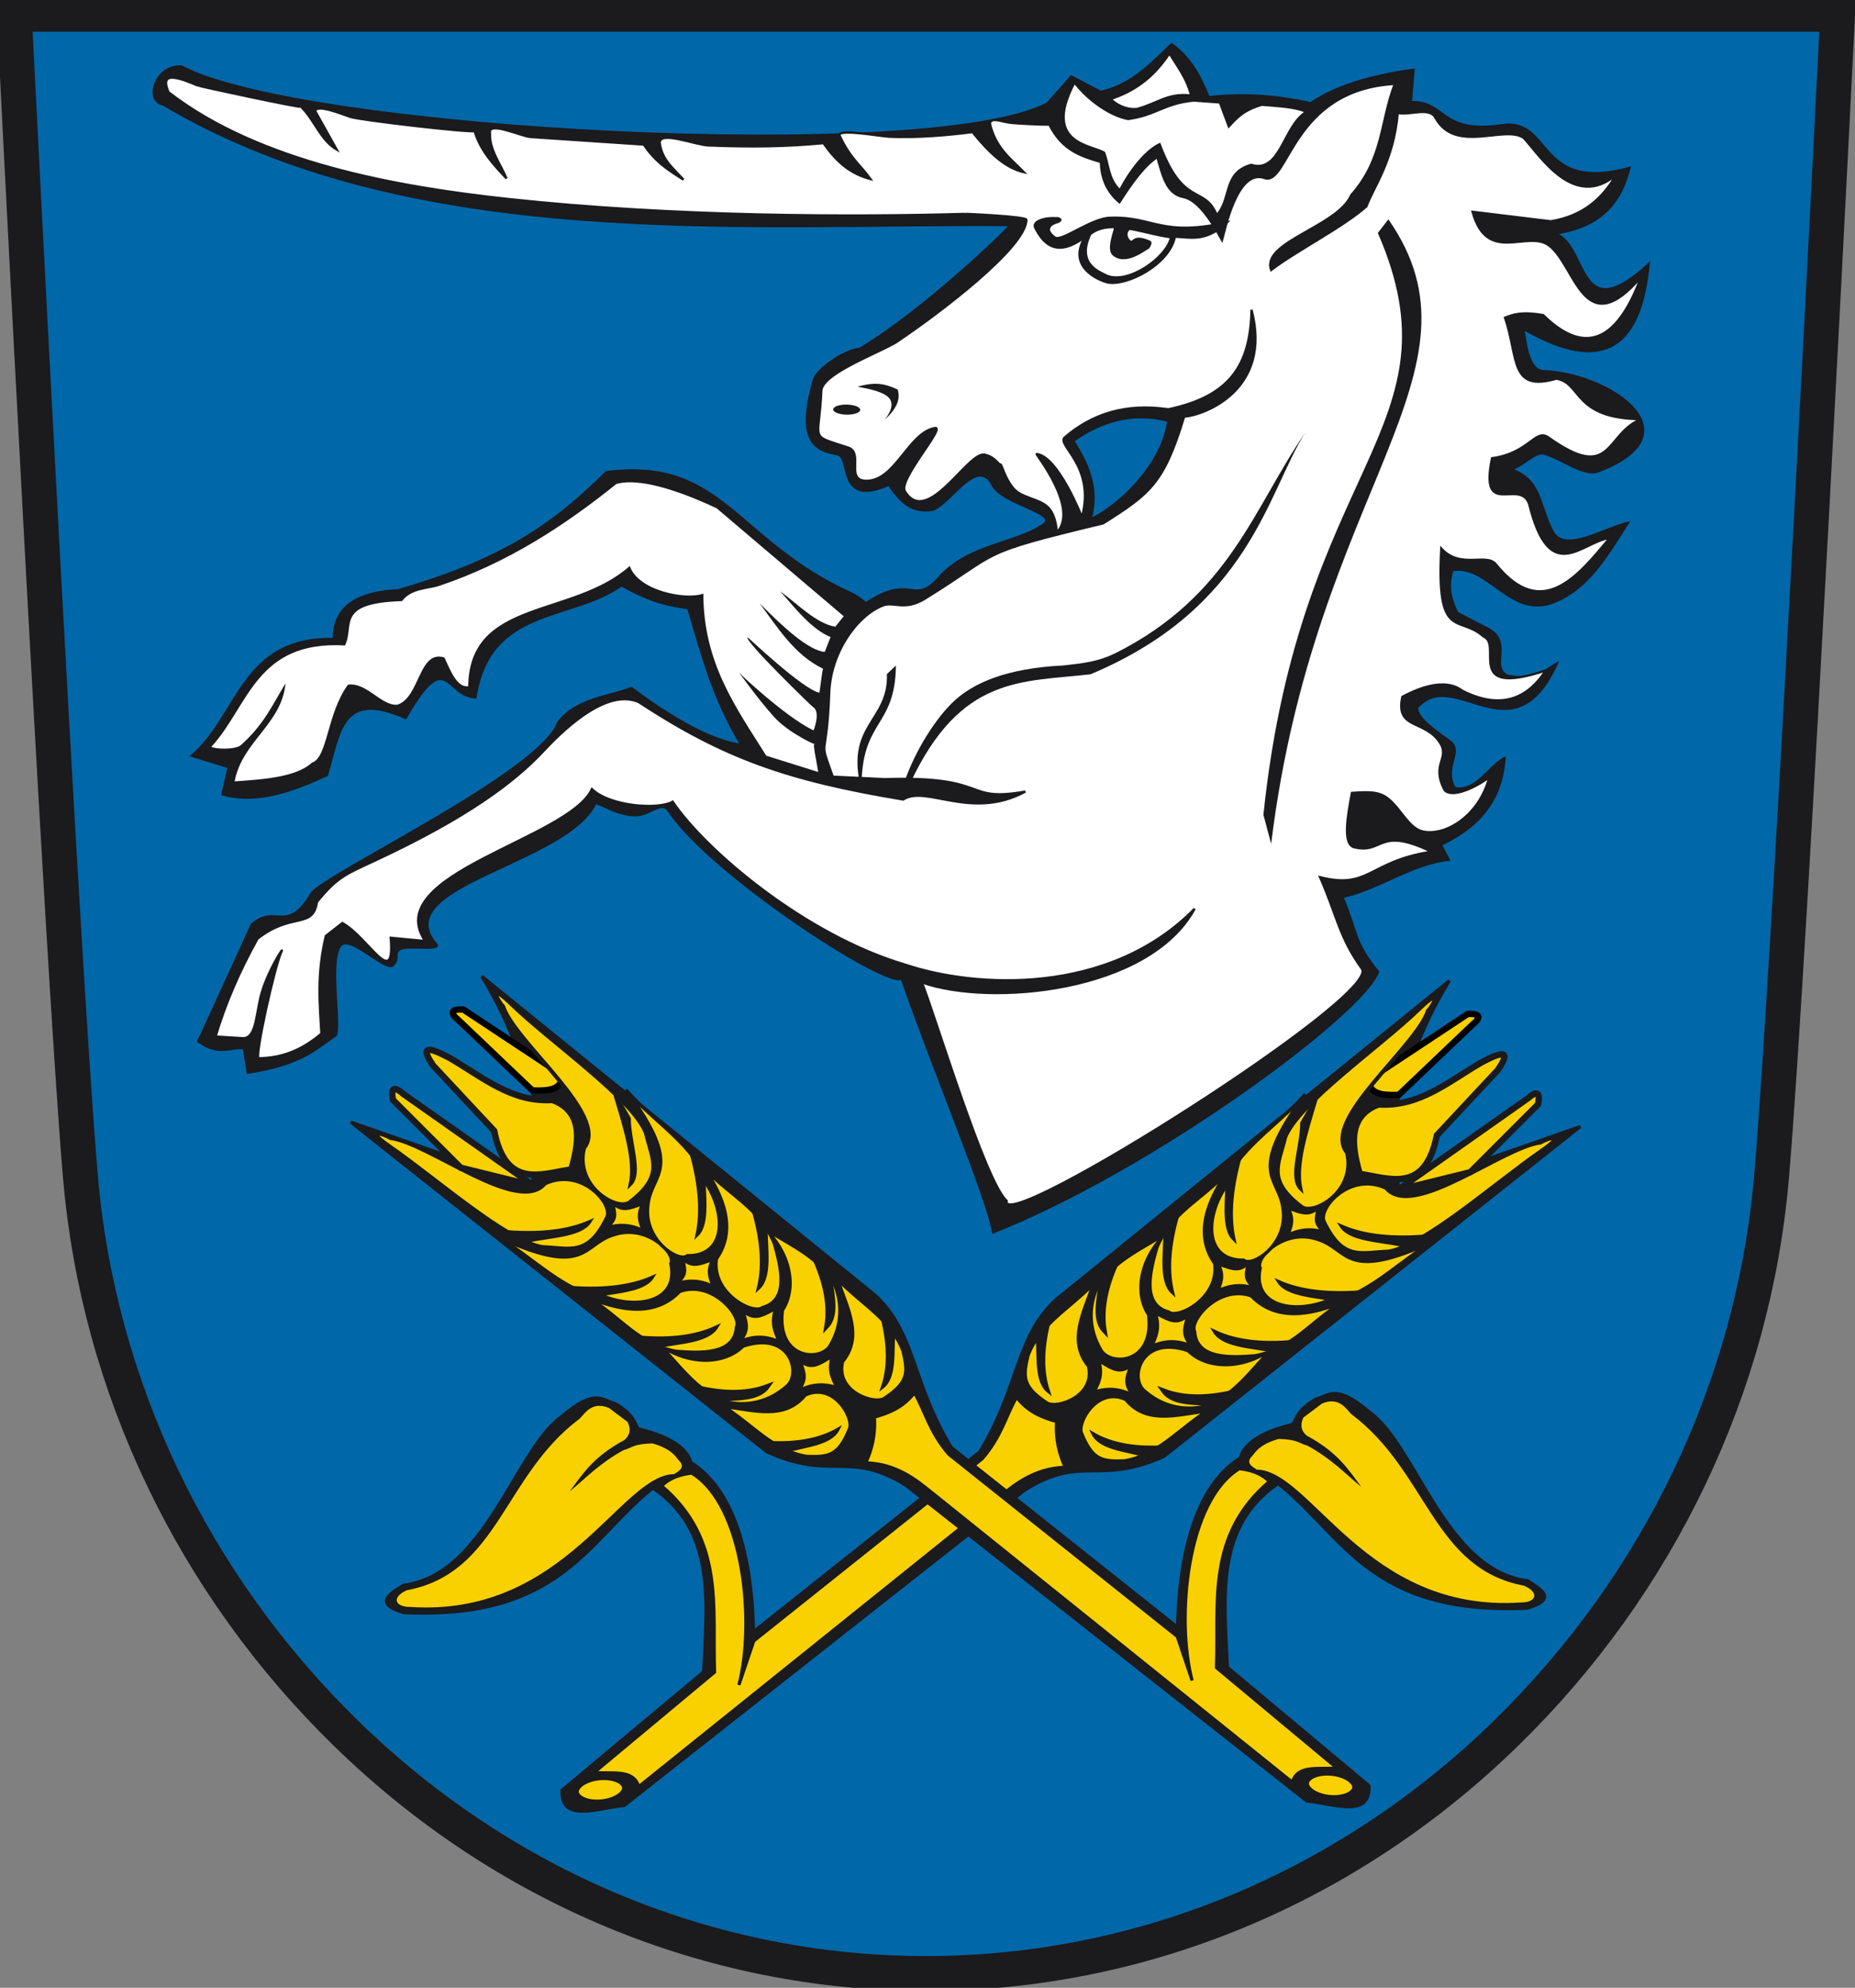 <?xml version="1.0" encoding="UTF-8" standalone="no"?>
<!-- Created with Inkscape (http://www.inkscape.org/) -->
<svg
   xmlns:svg="http://www.w3.org/2000/svg"
   xmlns="http://www.w3.org/2000/svg"
   version="1.0"
   width="584.845"
   height="626.423"
   id="svg2">
  <rect width="100%" height="100%" fill="#808080" stroke="none"/>
  <defs
     id="defs5">
    <clipPath
       id="clipPath2703">
      <path
         d="M -0.138,841.445 L 595.138,841.445 L 595.138,-0.445 L -0.138,-0.445 L -0.138,841.445 z"
         id="path2705" />
    </clipPath>
    <clipPath
       id="clipPath2709">
      <path
         d="M 0.03,841.95 L 595.29,841.95 L 595.29,0.03 L 0.03,0.03 L 0.03,841.95 z"
         id="path2711" />
    </clipPath>
    <style
       type="text/css"
       id="style1365" />
    <style
       type="text/css"
       id="style1367" />
    <style
       type="text/css"
       id="style2054" />
    <style
       type="text/css"
       id="style2183" />
    <style
       type="text/css"
       id="style2181" />
    <style
       type="text/css"
       id="style2978" />
    <style
       type="text/css"
       id="style6" />
    <clipPath
       id="clipPath223">
      <path
         d="M 404.161,505.122 L 404.161,338.712 L 559.342,338.712 L 559.342,505.122"
         id="path225" />
    </clipPath>
  </defs>
  <g
     transform="translate(993.17,28.54)"
     id="g1372">
    <g
       transform="matrix(3.249,0,0,3.195,-708.508,-52.195)"
       id="g2190"
       style="fill-rule:evenodd">
      <g
         transform="translate(-57.864,0)"
         id="Layer_x0020_1" />
    </g>
  </g>
  <path
     d="M 580.326,5.256 C 580.326,5.256 565.451,302.226 559.483,371.655 C 553.813,437.607 524.063,499.893 475.705,547.034 C 425.669,595.816 360.746,622.678 292.898,622.678 C 225.05,622.678 160.119,595.816 110.091,547.034 C 61.733,499.893 31.983,437.607 26.32,371.655 C 20.349,302.226 5.459,5.256 5.459,5.256 L 580.326,5.256 z"
     id="path173"
     style="fill:#0067a9;fill-opacity:1;stroke:none;stroke-width:9;stroke-linecap:butt;stroke-linejoin:miter;stroke-miterlimit:4;stroke-dasharray:none;stroke-opacity:1" />
  <path
     d="M 579.367,4.5 C 579.367,4.5 564.492,301.47 558.525,370.899 C 552.854,436.851 523.104,499.137 474.746,546.278 C 424.71,595.061 359.787,621.923 291.939,621.923 C 224.091,621.923 159.161,595.061 109.132,546.278 C 60.774,499.137 31.024,436.851 25.361,370.899 C 19.39,301.47 4.5,4.5 4.5,4.5 L 579.367,4.5 z"
     id="path3492"
     style="fill:none;fill-opacity:1;stroke:#1b1a1c;stroke-width:11;stroke-linecap:butt;stroke-linejoin:miter;stroke-miterlimit:4;stroke-dasharray:none;stroke-opacity:1" />
  <path
     d="M 302.374,249.44 C 289.424,253.862 292.64,198.968 268.29,186.862 C 231.893,170.386 227.944,144.019 191.166,148.701 C 174.109,165.649 157.982,176.498 125.623,185.903 C 110.059,186.726 105.185,192.817 105.159,201.298 C 75.927,200.655 75.126,225.807 60.259,238.198 L 71.97,241.814 L 70.02,250.368 C 81.4,253.701 93.456,248.753 103.13,244.346 C 107.293,230.698 107.582,217.335 127.908,226.383 C 141.215,203.327 140.145,219.614 149.995,219.841 C 154.303,191.092 180.324,195.807 195.965,184.525 C 205.453,190.021 211.155,190.842 216.921,191.742 C 222.562,211.025 226.028,223.374 236.263,238.938 C 316.551,286.209 326.358,186.646 302.374,249.44 z"
     id="path2466"
     style="fill:#1b1a1c;fill-opacity:1;fill-rule:evenodd;stroke:#1b1a1c;stroke-width:0.54;stroke-linecap:butt;stroke-linejoin:miter;stroke-miterlimit:4;stroke-dasharray:none;stroke-opacity:1" />
  <path
     d="M 62.412,328.213 C 69.131,332.963 72.154,329.997 76.794,330.406 L 78.049,338.132 C 94.546,335.575 98.857,331.29 105.979,326.219 C 107.415,322.02 103.892,303.431 107.2,298.267 C 110.007,293.886 121.674,306.729 124.005,304.193 C 126.178,301.83 123.999,300.365 126.239,299.117 C 128.48,297.869 138.137,299.699 137.856,297.848 C 121.202,279.233 178.592,272.448 187.816,253.147 C 189.13,253.161 195.324,257.462 201.134,256.948 C 205.019,256.605 208.731,252.478 210.698,255.476 C 223.666,275.243 279.494,311.623 284.226,308.449 C 293.736,335.989 311.206,377.389 313.05,388.463 C 363.166,368.724 429.736,319.711 434.567,306.237 C 426.64,296.407 428.265,294.192 423.324,282.706 C 434.381,280.424 445.313,272.164 456.922,271.011 L 454.396,266.264 C 462.956,262.061 473.413,255.126 474.461,238.732 C 469.369,241.347 465.373,249.529 458.703,248.283 C 454.938,241.682 461.606,236.798 457.118,233.527 C 453.284,230.733 447.058,226.728 446.809,223.11 C 458.35,209.501 477.185,239.955 490.997,208.913 C 485.474,212.04 484.822,214.57 475.175,212.82 C 469.727,209.862 477.277,202.023 468.846,197.924 L 459.551,193.113 C 457.548,189.115 456.309,184.877 457.99,179.72 C 469.61,177.999 476.216,195.43 490.153,189.727 C 500.452,185.512 505.974,176.415 513.485,164.578 C 504.604,166.896 493.92,173.974 489.801,167.92 C 485.241,159.668 486.264,151.241 476.597,147.926 C 479.877,146.993 483.989,142.578 486.347,142.983 C 491.346,143.84 499.052,150.385 503.875,148.624 C 535.5,136.609 507.605,117.727 486.733,116.879 C 481.75,116.827 481.068,107.414 480.36,103.76 C 506.615,118.932 517.531,108.207 519.883,83.024 C 497.378,103.741 501.076,78.517 490.738,73.619 C 505.991,71.16 511.317,62.803 513.864,52.796 C 484.172,60.94 489.693,36.985 473.521,39.37 C 453.805,42.222 456.25,31.892 444.893,32.073 L 445.769,21.885 C 431.553,23.802 420.714,27.324 413.218,32.434 C 401.196,29.746 390.735,29.489 381.108,30.529 C 378.57,24.299 375.584,18.284 369.372,13.814 C 362.797,20.102 356.505,26.8 347.028,28.876 L 337.753,23.983 L 330.201,32.514 C 293.701,51.889 94.643,41.15 57.258,20.863 C 48.988,20.29 45.192,31.779 51.592,33.103 C 130.04,79.571 234.336,70.379 318.312,71.004 C 318.083,71.848 291.79,97.384 271.024,109.86 C 266.225,110.139 257.715,116.311 256.649,119.298 C 250.225,140.719 258.419,142.136 264.087,143.258 C 268.37,144.153 263.683,160.129 280.211,152.87 C 284.096,158.572 287.526,161.8 294.239,160.715 C 300.48,157.817 308.147,143.982 312.855,152.844 C 315.711,158.916 334.134,161.751 328.828,165.324 C 319.942,171.307 305.175,171.583 296.073,181.875 C 288.01,190.992 287.528,180.905 274.158,189.269 C 262.556,196.525 289.54,202.87 259.709,219.846 C 245.653,191.532 267.625,267.94 199.047,216.707 C 192.547,219.413 181.473,220.031 175.871,227.697 C 170.269,243.379 102.894,275.161 98.159,281.471 C 90.33,294.689 86.916,284.494 79.289,291.332 L 62.412,328.213 z"
     id="path3217"
     style="fill:#1b1a1c;fill-opacity:1;fill-rule:evenodd;stroke:#1b1a1c;stroke-width:0.54;stroke-linecap:butt;stroke-linejoin:miter;stroke-miterlimit:4;stroke-dasharray:none;stroke-opacity:1" />
  <path
     d="M 290.669,309.59 C 295.32,321.603 310.654,372.33 317.388,378.431 C 315.212,389.74 435.419,313.961 429.38,305.306 C 422.201,295.328 421.612,288.849 416.199,276.437 C 431.842,280.39 431.462,271.433 451.322,268.407 C 434.464,260.218 436.251,269.239 426.977,267.005 C 423.291,266.117 424.833,257.264 426.238,249.875 C 431.332,249.549 434.619,249.376 437.461,251.562 C 441.742,254.855 444.133,261.202 448.807,262.083 C 456.068,263.451 466.431,256.893 469.541,244.935 C 465.071,248.271 457.867,251.552 455.474,249.016 C 451.171,240.961 456.972,239.122 454.192,234.375 C 449.532,226.576 439.803,230.16 442.133,219.598 C 448.94,215.965 456.215,213.98 461.055,217.686 C 474.485,224.457 482.484,218.834 487.349,211.293 C 461.227,219.909 474.022,203.156 467.726,200.565 C 459.873,193.608 452.842,202.174 454.409,172.872 C 460.498,179.498 468.64,174.151 471.586,177.804 C 486.286,196.028 497.749,181.201 507.535,169.519 C 498.635,170.725 488.571,185.089 482.107,158.77 C 479.08,150.586 466.406,163.741 470.403,144.406 C 482.231,142.792 484.024,134.885 488.219,137.878 C 508.566,152.395 505.97,136.566 517.468,132.086 C 495.861,131.913 498.858,120.698 490.689,119.33 C 476.038,123.58 478.818,113.131 474.523,100.112 C 477.102,99.097 479.778,98.132 486.521,99.288 C 502.834,115.3 511.919,101.916 517.422,87.275 C 499.293,108.415 496.837,83.808 488.43,77.403 C 481.614,72.21 468.882,83.527 464.275,66.745 L 488.93,69.742 C 499.437,68.006 505.353,62.309 509.542,55.124 C 496.263,66.279 485.608,49.129 480.436,43.487 C 474.399,39.213 458.871,48.658 452.555,37.083 C 450.651,33.594 444.632,36.396 440.679,35.613 C 439.385,50.771 432.874,59.235 430.798,65.06 C 423.267,71.666 408.948,78.904 400.771,85.078 C 397.522,76.247 421.724,71.467 426.014,61.497 C 436.289,49.91 435.184,38.129 439.762,26.445 C 407.173,28.234 406.327,58.803 398.68,56.101 C 389.913,53.004 386.037,73.181 385.288,75.651 C 381.246,68.286 377.173,62.833 373.02,62.072 C 367.675,61.054 366.489,55.012 364.875,49.488 C 360.933,52.031 356.944,57.422 352.938,63.731 C 349.026,60.451 347.191,56.176 347.101,51.066 C 341.044,49.237 334.952,47.523 330.851,39.263 C 327.56,39.334 320.997,38.912 319.158,38.761 C 315.688,38.475 312.859,36.782 312.066,38.782 C 313.835,46.72 318.813,50.119 322.827,54.278 C 316.666,52.872 311.517,47.695 306.607,41.625 C 299.478,42.553 289.08,43.51 280.332,43.079 C 277.356,42.935 264.782,40.596 264.643,42.549 C 267.871,49.723 271.185,51.89 274.458,56.425 C 269.48,55.124 264.527,52.294 259.647,45.117 C 247.936,46.2 237.413,46.386 223.328,45.828 C 219.219,45.665 208.032,41.132 207.974,44.965 C 208.715,50.55 212.487,53.206 215.475,56.62 C 211.114,53.822 206.711,51.212 202.971,45.56 L 167.294,43.178 C 164.338,42.976 153.563,37.862 154.483,42.111 C 154.306,47.264 157.756,51.576 159.692,56.238 C 155.534,51.845 151.439,47.406 149.623,41.318 C 147.933,41.829 113.41,37.865 110.393,36.823 C 107.695,35.892 99.956,32.735 99.363,34.978 L 106.163,47.142 C 100.981,44.108 99.247,37.893 94.905,33.638 C 95.423,34.199 62.343,27.114 62.074,26.86 C 51.708,22.292 51.456,24.982 53.128,29.053 C 81.812,51.255 125.397,58.948 160.175,62.708 C 212.839,68.402 269.212,68.408 304.108,67.412 C 304.192,67.333 323.585,68.228 323.595,69.242 C 323.679,77.957 295.527,99.119 283.625,107.095 C 279.792,110.285 259.005,117.345 258.946,123.229 C 258.281,139.381 254.679,136.867 267.371,141.036 C 272.367,142.677 266.501,151.179 272.799,151.514 C 282.165,152.012 286.346,136.332 294.757,134.889 C 298.428,134.259 283.068,151.215 285.3,154.83 C 292.428,166.376 305.186,142.104 310.462,143.283 C 313.885,144.047 314.698,146.46 315.443,146.365 C 315.811,146.318 316.706,150.5 319.408,153.793 C 322.025,156.981 327.586,157.104 330.37,159.825 C 333.153,162.543 333.16,167.86 333.175,167.845 C 340.448,160.329 326.423,143.038 326.828,143.08 C 333.637,143.779 341.11,162.987 341.118,162.958 C 345.508,146.812 332.914,140.218 335.707,137.827 C 344.237,130.526 354.663,126.989 368.347,128.984 C 387.66,124.892 394.2,115.266 394.587,97.644 C 401.203,122.871 379.675,130.834 373.33,131.309 C 366.93,152.462 362.487,155.638 347.806,164.92 C 306.941,174.751 316.221,173.482 291.495,188.718 C 285.223,192.584 281.742,189.466 278.339,190.808 C 270.142,194.04 261.789,205.71 261.417,218.664 C 260.604,240.942 257.897,231.536 262.553,244.767 L 279.03,245.547 C 312.781,244.452 303.171,252.934 323.26,249.46 C 306.229,258.676 292.011,247.252 284.75,251.952 C 248.141,245.876 228.114,238.79 201.365,221.242 C 192.106,217.187 179.833,227.581 171.376,236.645 C 161.926,246.774 146.803,257.826 118.901,270.884 C 109.266,275.393 106.556,276.098 99.928,284.242 C 98.659,292.919 91.943,287.309 81.186,295.825 C 75.487,306.077 71.031,316.349 67.968,326.645 C 67.968,326.645 76.714,327.221 77.001,327.184 C 81.064,326.66 80.725,318.396 82.69,312.242 C 85.045,304.871 89.448,298.386 88.836,299.64 C 86.643,304.139 80.189,333.295 81.549,333.489 C 89.851,333.431 96.018,330.211 101.332,325.726 C 100.816,316.297 99.811,307.28 102.723,294.952 L 107.941,290.88 C 116.182,295.427 124.536,312.327 123.193,295.525 L 134.024,296.554 C 119.82,275.334 179.221,264.551 186.621,248.68 C 192.331,254.134 207.469,255.25 212.088,252.642 C 222.249,267.746 253.665,294.665 285.521,304.033 C 307.416,311.367 349.66,313.905 376.643,286.369 C 362.239,312.84 312.003,317.209 290.669,309.59 z"
     id="path2386"
     style="fill:#ffffff;fill-rule:evenodd;stroke:#1b1a1c;stroke-width:0.721;stroke-linecap:butt;stroke-linejoin:miter;stroke-miterlimit:4;stroke-dasharray:none;stroke-opacity:1" />
  <path
     d="M 241.593,238.151 C 231.792,222.571 221.8,208.869 221.746,187.061 C 216.349,189.09 201.104,186.147 198.569,178.348 C 180.553,194.469 147.948,188.359 147.62,216.258 C 144.218,216.681 142.207,211.832 140.136,207.209 C 131.962,204.602 132.457,219.768 125.288,222.068 C 120.256,222.544 115.569,214.888 109.702,215.776 C 103.08,224.783 103.266,238.827 98.374,240.318 C 93.454,244.85 83.344,245.614 73.976,246.233 C 76.347,233.632 88.865,228.149 90.007,215.362 C 86.002,221.916 83.185,228.485 75.729,234.995 C 73.42,236.31 68.053,236.057 66.621,235.363 C 78.429,222.576 80.607,201.772 108.76,203.408 C 111.924,197.168 105.59,190.084 126.746,189.435 C 129.725,185.484 134.868,185.854 138.551,184.609 C 160.249,177.271 177.85,165.72 194.329,152.53 C 199.511,150.968 209.596,152.519 225.945,160.182 L 266.015,194.202 L 263.356,197.496 C 257.533,196.563 251.774,190.642 245.995,186.321 C 251.035,192.074 255.944,198.326 261.861,200.755 L 260.025,205.454 C 254.767,204.92 246.769,197.471 239.523,190.161 C 245.278,197.898 250.487,206.393 259.49,210.734 C 259.139,211.692 258.448,218.33 258.318,218.303 C 253.102,217.223 235.768,200.787 235.718,200.824 C 234.423,201.785 255.991,222.634 256.345,222.838 C 258.817,224.265 256.551,230.208 256.475,230.172 C 247.425,225.823 232.544,211.676 232.701,211.672 C 232.949,211.667 238.195,219.411 244.063,225.944 C 248.717,231.125 258.433,235.495 256.831,234.368 C 256.059,233.825 257.662,241.075 257.963,243.279 L 241.593,238.151 z"
     id="path3180"
     style="fill:#ffffff;fill-opacity:1;fill-rule:evenodd;stroke:none;stroke-width:0.4;stroke-linecap:butt;stroke-linejoin:miter;stroke-miterlimit:4;stroke-dasharray:none;stroke-opacity:1" />
  <path
     d="M 411.115,35.323 C 407.672,33.982 402.638,33.793 397.922,33.374 C 391.884,35.085 389.794,37.854 387.292,40.512 L 384.341,32.626 L 376.405,32.042 C 366.943,32.977 364.824,36.589 355.7,37.877 C 350.313,36.93 343.414,32.383 338.827,26.651 C 329.196,45.36 344.559,45.29 348.417,47.901 C 349.865,51.751 349.762,56.088 352.99,59.378 C 355.632,54.24 360.886,47.018 365.808,44.962 C 373.244,65.115 379.541,57.975 383.742,67.139 C 387.906,61.884 385.442,54.063 394.471,51.57 C 403.273,54.42 404.217,40.072 411.115,35.323 z"
     id="path3182"
     style="fill:#ffffff;fill-opacity:1;fill-rule:evenodd;stroke:none;stroke-width:0.3;stroke-linecap:butt;stroke-linejoin:miter;stroke-miterlimit:4;stroke-dasharray:none;stroke-opacity:1" />
  <path
     d="M 350.839,31.346 C 359.423,28.396 364.699,23.348 368.692,17.484 C 371.098,21.384 373.873,25.072 375.049,29.683 C 367.881,29.015 364.696,32.338 358.348,33.989 C 356.441,34.251 353.138,33.497 350.839,31.346 z"
     id="path3184"
     style="fill:#ffffff;fill-opacity:1;fill-rule:evenodd;stroke:none;stroke-width:0.3;stroke-linecap:butt;stroke-linejoin:miter;stroke-miterlimit:4;stroke-dasharray:none;stroke-opacity:1" />
  <path
     d="M 434.403,73.408 C 461.129,134.949 409.879,145.781 398.331,256.758 L 400.767,265.948 C 414.517,153.561 471.201,117.147 437.73,69.125 L 434.403,73.408 z"
     id="path3368"
     style="fill:#1b1a1c;fill-opacity:1;fill-rule:evenodd;stroke:none;stroke-width:1px;stroke-linecap:butt;stroke-linejoin:miter;stroke-opacity:1" />
  <path
     d="M 332.977,68.416 C 333.873,68.149 335.855,69.28 333.736,70.255 C 332.285,70.645 329.055,71.84 332.787,74.566 C 334.888,75.662 344.287,68.233 350.16,68.262 C 364.151,67.821 365.905,74.609 387.956,69.48 C 380.808,76.748 375.926,75.21 370.714,74.958 C 368.839,83.618 355.449,90.621 349.133,89.357 C 345.664,88.479 336.972,84.389 341.046,75.858 C 335.297,79.665 330.183,79.762 326.336,72.452 C 324.178,69.081 330.387,68.137 332.977,68.416 z"
     id="path3201"
     style="fill:#1b1a1c;fill-opacity:1;fill-rule:evenodd;stroke:none;stroke-width:0.3;stroke-linecap:butt;stroke-linejoin:miter;stroke-miterlimit:4;stroke-dasharray:none;stroke-opacity:1" />
  <path
     d="M 344.027,73.994 C 346.029,72.447 348.457,71.909 351.125,71.925 C 351.469,71.927 348.631,78.476 350.726,80.385 C 354.913,84.202 361.579,78.476 361.98,78.517 C 362.215,78.541 363.823,76.386 362.573,75.836 C 357.122,73.437 357.206,76.5 356.418,75.767 C 354.694,74.164 355.803,72.391 356.325,72.487 C 360.404,73.232 364.726,74.518 368.764,75.069 C 367.235,80.948 355.936,89.091 349.249,86.622 C 346.673,85.313 339.81,83.046 344.027,73.994 z"
     id="path3203"
     style="fill:#ffffff;fill-rule:evenodd;stroke:none;stroke-width:0.3;stroke-linecap:butt;stroke-linejoin:miter;stroke-miterlimit:4;stroke-dasharray:none;stroke-opacity:1" />
  <path
     d="M 266.724,129.754 C 266.685,132.903 266.528,134.889 267.429,136.137 C 267.573,136.376 271.344,137.137 272.044,136.128 C 273.173,133.9 270.732,131.724 270.085,128.625 C 268.438,130.43 268.343,129.656 266.724,129.754 z"
     id="path3205"
     style="fill:#ffffff;fill-opacity:1;fill-rule:evenodd;stroke:none;stroke-width:0.3;stroke-linecap:butt;stroke-linejoin:miter;stroke-miterlimit:4;stroke-dasharray:none;stroke-opacity:1" />
  <path
     d="M 276.151,133.53 C 279.074,133.852 280.6,133.832 283.458,133.794 C 283.686,134.534 283.498,135.179 283.427,136.136 C 281.042,136.689 277.753,136.837 276.422,136.382 C 275.299,135.396 275.995,134.28 276.151,133.53 z"
     id="path3207"
     style="fill:#ffffff;fill-opacity:1;fill-rule:evenodd;stroke:none;stroke-width:0.3;stroke-linecap:butt;stroke-linejoin:miter;stroke-miterlimit:4;stroke-dasharray:none;stroke-opacity:1" />
  <path
     d="M 279.623,212.425 C 280.148,227.253 266.124,228.188 271.615,248.985 C 271.336,226.491 282.241,229.715 282.461,209.732 L 279.623,212.425 z"
     id="path3209"
     style="fill:#1b1a1c;fill-opacity:1;fill-rule:evenodd;stroke:none;stroke-width:0.3;stroke-linecap:butt;stroke-linejoin:miter;stroke-miterlimit:4;stroke-dasharray:none;stroke-opacity:1" />
  <path
     d="M 285.138,246.475 C 288.416,236.759 295.052,226.185 300.957,220.779 C 306.9,215.337 317.126,210.579 335.273,209.71 C 341.886,208.967 346.163,208.502 351.677,205.838 C 387.667,187.697 394.962,160.506 411.568,136.252 C 399.745,154.744 394.222,191.39 343.804,212.497 C 322.106,214.984 302.904,212.77 286.982,246.779 C 283.401,256.189 283.983,246.887 285.138,246.475 z"
     id="path3211"
     style="fill:#1b1a1c;fill-opacity:1;fill-rule:evenodd;stroke:none;stroke-width:0.3;stroke-linecap:butt;stroke-linejoin:miter;stroke-miterlimit:4;stroke-dasharray:none;stroke-opacity:1" />
  <path
     d="M 270.333,121.869 C 279.786,123.534 283.899,125.545 279.018,132.213 C 282.666,128.764 283.957,125.944 283.023,122.752 C 278.661,120.708 275.643,120.378 270.333,121.869 z"
     id="path3213"
     style="fill:#1b1a1c;fill-opacity:1;fill-rule:evenodd;stroke:none;stroke-width:0.3;stroke-linecap:butt;stroke-linejoin:miter;stroke-miterlimit:4;stroke-dasharray:none;stroke-opacity:1" />
  <path
     d="M 271.213,129.156 C 271.2,130.033 269.279,130.712 266.925,130.672 C 264.57,130.632 262.674,129.889 262.69,129.012 C 262.704,128.134 264.624,127.455 266.979,127.495 C 269.333,127.535 271.23,128.279 271.213,129.156 z"
     id="path3215"
     style="opacity:0.99;fill:#1b1a1c;fill-opacity:1;fill-rule:nonzero;stroke:none;stroke-width:0.3;stroke-linecap:round;stroke-linejoin:miter;stroke-miterlimit:4;stroke-dasharray:none;stroke-opacity:1" />
  <path
     d="M 367.956,132.875 C 366.095,145.184 354.951,157.374 344.375,163.042 C 346.654,153.611 343.478,146.417 338.851,139.036 C 347.056,133.193 356.938,130.1 367.956,132.875 z"
     id="path3243"
     style="fill:#0067a9;fill-opacity:1;fill-rule:evenodd;stroke:none;stroke-width:1px;stroke-linecap:butt;stroke-linejoin:miter;stroke-opacity:1" />
  <g
     transform="matrix(-1,0,0,1,-17.932,19.647)"
     id="g3388">
    <path
       d="M -214.738,549.314 L -341.002,449.927 C -359.001,438.568 -364.469,448.625 -384.96,439.271 L -516.165,335.372 L -458.888,355.353 L -456.769,332.556 C -461.66,318.748 -464.816,305.807 -474.872,289.417 L -350.929,389.856 C -338.06,401.651 -339.496,416.922 -326.801,437.917 L -255.494,494.572 C -255.287,486.186 -254.479,452.86 -235.771,441.269 C -234.453,436.508 -228.861,432.968 -219.121,430.613 C -217.661,428.194 -217.755,426.164 -211.794,422.621 C -207.717,421.685 -205.747,417.59 -194.886,426.831 C -180.275,437.366 -171.061,476.641 -145.192,479.898 C -140.543,482.784 -135.761,485.67 -145.192,488.557 C -194.854,490.8 -202.973,465.882 -223.783,449.261 C -243.739,462.887 -240.733,485.443 -239.767,507.205 L -195.144,544.502 C -194.616,554.93 -206.28,550.119 -214.738,549.314 z"
       id="path3390"
       style="fill:#1b1a1c;fill-opacity:1;fill-rule:evenodd;stroke:#1b1a1c;stroke-width:1px;stroke-linecap:butt;stroke-linejoin:miter;stroke-opacity:1" />
    <path
       d="M -205.314,538.882 L -243.219,507.295 C -242.479,486.653 -246.413,465.522 -226.523,448.603 C -228.442,446.847 -230.76,445.223 -235.999,444.573 C -252.7,454.741 -255.989,492.147 -250.89,511.356 L -255.585,497.456 L -327.601,440.06 C -333.69,432.973 -334.82,427.125 -338.43,420.657 C -341.964,425.247 -346.421,427.069 -351.065,428.328 C -350.666,434.117 -351.941,438.652 -353.772,442.768 C -343.577,442.942 -336.738,449.211 -333.918,451.341 L -219.303,543.394 C -217.618,537.636 -210.598,539.5 -205.314,538.882 z"
       id="path3392"
       style="fill:#f9d100;fill-opacity:1;fill-rule:evenodd;stroke:#1b1a1c;stroke-width:1px;stroke-linecap:butt;stroke-linejoin:miter;stroke-opacity:1" />
    <path
       d="M -146.195,481.49 C -141.136,483.772 -142.587,486.817 -147.247,486.749 C -196.098,490.067 -213.487,444.998 -230.547,444.888 C -230.811,444.468 -234.346,443.206 -232.229,440.892 C -231.254,440.05 -230.333,437.105 -223.605,435.212 C -217.204,435.43 -217.453,436.597 -214.56,437.316 C -206.699,441.663 -202.847,446.01 -197.521,450.358 C -201.605,444.958 -204.767,439.559 -214.77,434.16 C -216.409,432.783 -216.984,430.979 -215.822,428.481 L -209.932,424.063 C -204.463,421.698 -202.149,426.061 -200.676,427.429 C -176.579,445.449 -175.083,476.091 -146.195,481.49 z"
       id="path3394"
       style="fill:#f9d100;fill-opacity:1;fill-rule:evenodd;stroke:none;stroke-width:1px;stroke-linecap:butt;stroke-linejoin:miter;stroke-opacity:1" />
    <g
       id="g3396">
      <path
         d="M -372.848,421.394 C -363.896,417.233 -357.466,428.679 -358.944,432.01 C -362.426,440.655 -365.616,440.942 -372.431,440.713 C -382.847,438.949 -388.972,431.189 -398.495,424.997 C -388.947,426.21 -379.381,429.355 -372.848,421.394 z"
         id="path3398"
         style="fill:#f9d100;fill-opacity:1;fill-rule:evenodd;stroke:#1b1a1c;stroke-width:1px;stroke-linecap:butt;stroke-linejoin:miter;stroke-opacity:1" />
      <path
         d="M -362.499,432.141 C -364.838,436.79 -372.695,437.287 -378.861,439.056 L -386.276,436.197 C -376.425,437.003 -368.505,435.645 -362.499,432.141 z"
         id="path3400"
         style="fill:#1b1a1c;fill-opacity:1;fill-rule:evenodd;stroke:#1b1a1c;stroke-width:1px;stroke-linecap:butt;stroke-linejoin:miter;stroke-opacity:1" />
      <g
         transform="matrix(0.991,0.248,-0.23,1.029,72.089,63.494)"
         id="g3402"
         style="stroke:#1b1a1c;stroke-width:1.452;stroke-miterlimit:4;stroke-dasharray:none;stroke-opacity:1">
        <path
           d="M -370.965,422.023 C -357.703,413.906 -351.166,425.563 -354.595,430.595 C -359.308,437.142 -365.995,439.736 -372.177,439.815 C -382.676,438.647 -388.948,432.118 -398.809,426.478 C -387.231,432.123 -375.456,429.024 -370.965,422.023 z"
           id="path3404"
           style="fill:#f9d100;fill-opacity:1;fill-rule:evenodd;stroke:#1b1a1c;stroke-width:1.452;stroke-linecap:butt;stroke-linejoin:miter;stroke-miterlimit:4;stroke-dasharray:none;stroke-opacity:1" />
        <path
           d="M -360.767,432.148 C -362.837,436.922 -370.653,437.866 -376.709,439.983 L -384.274,437.551 C -374.394,437.795 -366.563,435.988 -360.767,432.148 z"
           id="path3406"
           style="fill:#1b1a1c;fill-opacity:1;fill-rule:evenodd;stroke:#1b1a1c;stroke-width:1.452;stroke-linecap:butt;stroke-linejoin:miter;stroke-miterlimit:4;stroke-dasharray:none;stroke-opacity:1" />
      </g>
      <g
         transform="matrix(1.136,0.112,-0.1,1.018,49.824,-1.453)"
         id="g3408">
        <path
           d="M -369.685,424.002 C -360.985,419.338 -351.723,429.742 -353.01,433.152 C -352.757,441.796 -362.27,442.26 -369.087,442.419 C -379.587,441.251 -384.478,434.28 -394.338,428.64 C -382.516,432.738 -374.527,430.932 -369.685,424.002 z"
           id="path3410"
           style="fill:#f9d100;fill-opacity:1;fill-rule:evenodd;stroke:#1b1a1c;stroke-width:1px;stroke-linecap:butt;stroke-linejoin:miter;stroke-opacity:1" />
        <path
           d="M -358.55,433.773 C -360.619,438.548 -368.435,439.492 -374.491,441.609 L -382.057,439.177 C -372.176,439.42 -364.346,437.614 -358.55,433.773 z"
           id="path3412"
           style="fill:#1b1a1c;fill-opacity:1;fill-rule:evenodd;stroke:#1b1a1c;stroke-width:1px;stroke-linecap:butt;stroke-linejoin:miter;stroke-opacity:1" />
      </g>
      <path
         d="M -433.341,370.909 C -422.842,367.282 -413.493,376.866 -415.235,379.957 C -412.67,392.021 -425.856,394.588 -436.735,390.146 C -447.852,390.032 -459.247,377.402 -470.387,371.251 C -441.646,384.771 -443.28,373.903 -433.341,370.909 z"
         id="path3414"
         style="fill:#f9d100;fill-opacity:1;fill-rule:evenodd;stroke:#1b1a1c;stroke-width:1.051px;stroke-linecap:butt;stroke-linejoin:miter;stroke-opacity:1" />
      <path
         d="M -421.108,384.291 C -423.861,388.595 -433.067,388.804 -440.297,390.268 L -448.976,387.329 C -437.437,388.414 -428.154,387.396 -421.108,384.291 z"
         id="path3416"
         style="fill:#1b1a1c;fill-opacity:1;fill-rule:evenodd;stroke:#1b1a1c;stroke-width:1.051px;stroke-linecap:butt;stroke-linejoin:miter;stroke-opacity:1" />
      <path
         d="M -454.933,354.679 C -443.49,349.359 -433.378,361.019 -435.268,365.278 C -441.34,377.95 -447.04,375.075 -455.752,374.783 C -467.103,372.86 -489.469,353.043 -503.593,343.276 C -512.947,336.809 -505.437,339.157 -503.662,340.37 C -491.456,341.922 -463.285,364.855 -454.933,354.679 z"
         id="path3418"
         style="fill:#f9d100;fill-opacity:1;fill-rule:evenodd;stroke:#1b1a1c;stroke-width:1.278px;stroke-linecap:butt;stroke-linejoin:miter;stroke-opacity:1" />
      <path
         d="M -440.805,366.748 C -443.558,371.052 -452.765,371.262 -459.994,372.726 L -468.673,369.787 C -457.135,370.871 -447.851,369.853 -440.805,366.748 z"
         id="path3420"
         style="fill:#1b1a1c;fill-opacity:1;fill-rule:evenodd;stroke:#1b1a1c;stroke-width:1.051px;stroke-linecap:butt;stroke-linejoin:miter;stroke-opacity:1" />
    </g>
    <path
       d="M -502.834,328.397 L -481.489,349.742 L -458.522,355.416 L -499.592,326.506 C -502.378,324.067 -503.649,324.355 -502.834,328.397 z"
       id="path3422"
       style="fill:#f9d100;fill-opacity:1;fill-rule:evenodd;stroke:#1b1a1c;stroke-width:2;stroke-linecap:butt;stroke-linejoin:miter;stroke-miterlimit:4;stroke-dasharray:none;stroke-opacity:1" />
    <path
       d="M -490.135,317.589 L -470.951,338.124 C -467.229,356.764 -455.858,351.591 -446.633,350.283 C -443.72,340.396 -443.341,331.851 -452.578,328.397 C -465.491,329.247 -474.784,321.046 -485.001,315.157 C -491.006,311.961 -494.847,310.784 -490.135,317.589 z"
       id="path3424"
       style="fill:#f9d100;fill-opacity:1;fill-rule:evenodd;stroke:#1b1a1c;stroke-width:2;stroke-linecap:butt;stroke-linejoin:miter;stroke-miterlimit:4;stroke-dasharray:none;stroke-opacity:1" />
    <path
       d="M -480.708,299.871 L -449.665,320.399 C -449.234,325.14 -453.682,325.611 -458.944,325.371 L -482.042,303.38 C -484.904,301.032 -484.829,299.731 -480.708,299.871 z"
       id="path3426"
       style="fill:#f9d100;fill-opacity:1;fill-rule:evenodd;stroke:#000000;stroke-width:2;stroke-linecap:butt;stroke-linejoin:miter;stroke-miterlimit:4;stroke-dasharray:none;stroke-opacity:1" />
    <g
       transform="matrix(0.197,0.98,0.98,-0.197,-700.598,859.274)"
       id="g3428">
      <path
         d="M -372.848,421.394 C -363.896,417.233 -357.466,428.679 -358.944,432.01 C -362.426,440.655 -365.616,440.942 -372.431,440.713 C -382.847,438.949 -388.972,431.189 -398.495,424.997 C -388.947,426.21 -379.381,429.355 -372.848,421.394 z"
         id="path3430"
         style="fill:#f9d100;fill-opacity:1;fill-rule:evenodd;stroke:#1b1a1c;stroke-width:1px;stroke-linecap:butt;stroke-linejoin:miter;stroke-opacity:1" />
      <path
         d="M -362.499,432.141 C -364.838,436.79 -372.695,437.287 -378.861,439.056 L -386.276,436.197 C -376.425,437.003 -368.505,435.645 -362.499,432.141 z"
         id="path3432"
         style="fill:#1b1a1c;fill-opacity:1;fill-rule:evenodd;stroke:#1b1a1c;stroke-width:1px;stroke-linecap:butt;stroke-linejoin:miter;stroke-opacity:1" />
      <g
         transform="matrix(0.991,0.248,-0.23,1.029,72.089,63.494)"
         id="g3434"
         style="stroke:#1b1a1c;stroke-width:1.452;stroke-miterlimit:4;stroke-dasharray:none;stroke-opacity:1">
        <path
           d="M -370.965,422.023 C -357.703,413.906 -351.166,425.563 -354.595,430.595 C -359.308,437.142 -365.995,439.736 -372.177,439.815 C -382.676,438.647 -388.948,432.118 -398.809,426.478 C -387.231,432.123 -375.456,429.024 -370.965,422.023 z"
           id="path3436"
           style="fill:#f9d100;fill-opacity:1;fill-rule:evenodd;stroke:#1b1a1c;stroke-width:1.452;stroke-linecap:butt;stroke-linejoin:miter;stroke-miterlimit:4;stroke-dasharray:none;stroke-opacity:1" />
        <path
           d="M -360.767,432.148 C -362.837,436.922 -370.653,437.866 -376.709,439.983 L -384.274,437.551 C -374.394,437.795 -366.563,435.988 -360.767,432.148 z"
           id="path3438"
           style="fill:#1b1a1c;fill-opacity:1;fill-rule:evenodd;stroke:#1b1a1c;stroke-width:1.452;stroke-linecap:butt;stroke-linejoin:miter;stroke-miterlimit:4;stroke-dasharray:none;stroke-opacity:1" />
      </g>
      <g
         transform="matrix(1.136,0.112,-0.1,1.018,49.824,-1.453)"
         id="g3440">
        <path
           d="M -369.685,424.002 C -360.985,419.338 -351.723,429.742 -353.01,433.152 C -352.757,441.796 -362.27,442.26 -369.087,442.419 C -379.587,441.251 -384.478,434.28 -394.338,428.64 C -382.516,432.738 -374.527,430.932 -369.685,424.002 z"
           id="path3442"
           style="fill:#f9d100;fill-opacity:1;fill-rule:evenodd;stroke:#1b1a1c;stroke-width:1px;stroke-linecap:butt;stroke-linejoin:miter;stroke-opacity:1" />
        <path
           d="M -358.55,433.773 C -360.619,438.548 -368.435,439.492 -374.491,441.609 L -382.057,439.177 C -372.176,439.42 -364.346,437.614 -358.55,433.773 z"
           id="path3444"
           style="fill:#1b1a1c;fill-opacity:1;fill-rule:evenodd;stroke:#1b1a1c;stroke-width:1px;stroke-linecap:butt;stroke-linejoin:miter;stroke-opacity:1" />
      </g>
      <path
         d="M -433.341,370.909 C -422.842,367.282 -413.493,376.866 -415.235,379.957 C -412.67,392.021 -425.856,394.588 -436.735,390.146 C -447.852,390.032 -459.247,377.402 -470.387,371.251 C -441.646,384.771 -443.28,373.903 -433.341,370.909 z"
         id="path3446"
         style="fill:#f9d100;fill-opacity:1;fill-rule:evenodd;stroke:#1b1a1c;stroke-width:1.051px;stroke-linecap:butt;stroke-linejoin:miter;stroke-opacity:1" />
      <path
         d="M -421.108,384.291 C -423.861,388.595 -433.067,388.804 -440.297,390.268 L -448.976,387.329 C -437.437,388.414 -428.154,387.396 -421.108,384.291 z"
         id="path3448"
         style="fill:#1b1a1c;fill-opacity:1;fill-rule:evenodd;stroke:#1b1a1c;stroke-width:1.051px;stroke-linecap:butt;stroke-linejoin:miter;stroke-opacity:1" />
      <path
         d="M -454.933,354.679 C -443.49,349.359 -433.378,361.019 -435.268,365.278 C -441.34,377.95 -447.04,375.075 -455.752,374.783 C -467.103,372.86 -489.576,351.136 -503.701,341.369 C -513.054,334.901 -505.544,337.25 -503.77,338.462 C -491.563,340.014 -463.285,364.855 -454.933,354.679 z"
         id="path3450"
         style="fill:#f9d100;fill-opacity:1;fill-rule:evenodd;stroke:#1b1a1c;stroke-width:1.278px;stroke-linecap:butt;stroke-linejoin:miter;stroke-opacity:1" />
      <path
         d="M -440.805,366.748 C -443.558,371.052 -454.038,369.037 -461.267,370.501 L -469.946,367.562 C -458.408,368.646 -447.851,369.853 -440.805,366.748 z"
         id="path3452"
         style="fill:#1b1a1c;fill-opacity:1;fill-rule:evenodd;stroke:#1b1a1c;stroke-width:1.051px;stroke-linecap:butt;stroke-linejoin:miter;stroke-opacity:1" />
    </g>
    <path
       d="M -202.347,545.837 A 7.176,3.412 0 1 1 -216.7,545.837 A 7.176,3.412 0 1 1 -202.347,545.837 z"
       transform="matrix(1.103,0.105,-9.2841412e-2,1.251,74.541,-116.451)"
       id="path3454"
       style="opacity:1;fill:#f9d100;fill-opacity:1;fill-rule:nonzero;stroke:#1b1a1c;stroke-width:2;stroke-linecap:round;stroke-linejoin:round;stroke-miterlimit:4;stroke-dasharray:none;stroke-opacity:1" />
    <path
       d="M -432.774,362.115 C -432.493,363.865 -431.861,365.544 -433.83,367.743 C -430.84,367.13 -427.851,367.359 -424.861,368.622 C -425.551,366.71 -426.183,364.77 -425.037,361.94 C -427.616,362.825 -430.195,363.951 -432.774,362.115 z"
       id="path3456"
       style="fill:#f9d100;fill-opacity:1;fill-rule:evenodd;stroke:none;stroke-width:1px;stroke-linecap:butt;stroke-linejoin:miter;stroke-opacity:1" />
    <path
       d="M -410.705,379.701 C -410.424,381.45 -409.792,383.129 -411.76,385.328 C -408.77,384.715 -405.781,384.945 -402.791,386.207 C -403.481,384.296 -404.114,382.355 -402.967,379.525 C -405.546,380.41 -408.126,381.536 -410.705,379.701 z"
       id="path3458"
       style="fill:#f9d100;fill-opacity:1;fill-rule:evenodd;stroke:none;stroke-width:1px;stroke-linecap:butt;stroke-linejoin:miter;stroke-opacity:1" />
    <path
       d="M -391.598,396.126 C -391.076,398.343 -390.173,400.434 -392.101,403.46 C -388.847,402.365 -385.493,402.35 -382.016,403.663 C -383.011,401.279 -383.946,398.853 -383.008,395.101 C -385.773,396.504 -388.509,398.216 -391.598,396.126 z"
       id="path3460"
       style="fill:#f9d100;fill-opacity:1;fill-rule:evenodd;stroke:none;stroke-width:1px;stroke-linecap:butt;stroke-linejoin:miter;stroke-opacity:1" />
    <path
       d="M -373.503,411.876 C -372.902,413.937 -371.932,415.847 -373.693,418.876 C -370.555,417.571 -367.274,417.283 -363.817,418.243 C -364.89,416.064 -365.905,413.838 -365.141,410.201 C -367.789,411.758 -370.395,413.607 -373.503,411.876 z"
       id="path3462"
       style="fill:#f9d100;fill-opacity:1;fill-rule:evenodd;stroke:none;stroke-width:1px;stroke-linecap:butt;stroke-linejoin:miter;stroke-opacity:1" />
  </g>
  <g
     transform="translate(626.746,18.24)"
     id="g3349">
    <path
       d="M -214.738,549.314 L -341.002,449.927 C -359.001,438.568 -364.469,448.625 -384.96,439.271 L -516.165,335.372 L -458.888,355.353 L -456.769,332.556 C -461.66,318.748 -464.816,305.807 -474.872,289.417 L -350.929,389.856 C -338.06,401.651 -339.496,416.922 -326.801,437.917 L -255.494,494.572 C -255.287,486.186 -254.479,452.86 -235.771,441.269 C -234.453,436.508 -228.861,432.968 -219.121,430.613 C -217.661,428.194 -217.755,426.164 -211.794,422.621 C -207.717,421.685 -205.747,417.59 -194.886,426.831 C -180.275,437.366 -171.061,476.641 -145.192,479.898 C -140.543,482.784 -135.761,485.67 -145.192,488.557 C -194.854,490.8 -202.973,465.882 -223.783,449.261 C -243.739,462.887 -240.733,485.443 -239.767,507.205 L -195.144,544.502 C -194.616,554.93 -206.28,550.119 -214.738,549.314 z"
       id="path3253"
       style="fill:#1b1a1c;fill-opacity:1;fill-rule:evenodd;stroke:#1b1a1c;stroke-width:1px;stroke-linecap:butt;stroke-linejoin:miter;stroke-opacity:1" />
    <path
       d="M -205.314,538.882 L -243.219,507.295 C -242.479,486.653 -246.413,465.522 -226.523,448.603 C -228.442,446.847 -230.76,445.223 -235.999,444.573 C -252.7,454.741 -255.989,492.147 -250.89,511.356 L -255.585,497.456 L -327.601,440.06 C -333.69,432.973 -334.82,427.125 -338.43,420.657 C -341.964,425.247 -346.421,427.069 -351.065,428.328 C -350.666,434.117 -351.941,438.652 -353.772,442.768 C -343.577,442.942 -336.738,449.211 -333.918,451.341 L -219.303,543.394 C -217.618,537.636 -210.598,539.5 -205.314,538.882 z"
       id="path3255"
       style="fill:#f9d100;fill-opacity:1;fill-rule:evenodd;stroke:#1b1a1c;stroke-width:1px;stroke-linecap:butt;stroke-linejoin:miter;stroke-opacity:1" />
    <path
       d="M -146.195,481.49 C -141.136,483.772 -142.587,486.817 -147.247,486.749 C -196.098,490.067 -213.487,444.998 -230.547,444.888 C -230.811,444.468 -234.346,443.206 -232.229,440.892 C -231.254,440.05 -230.333,437.105 -223.605,435.212 C -217.204,435.43 -217.453,436.597 -214.56,437.316 C -206.699,441.663 -202.847,446.01 -197.521,450.358 C -201.605,444.958 -204.767,439.559 -214.77,434.16 C -216.409,432.783 -216.984,430.979 -215.822,428.481 L -209.932,424.063 C -204.463,421.698 -202.149,426.061 -200.676,427.429 C -176.579,445.449 -175.083,476.091 -146.195,481.49 z"
       id="path3257"
       style="fill:#f9d100;fill-opacity:1;fill-rule:evenodd;stroke:none;stroke-width:1px;stroke-linecap:butt;stroke-linejoin:miter;stroke-opacity:1" />
    <g
       id="g3299">
      <path
         d="M -372.848,421.394 C -363.896,417.233 -357.466,428.679 -358.944,432.01 C -362.426,440.655 -365.616,440.942 -372.431,440.713 C -382.847,438.949 -388.972,431.189 -398.495,424.997 C -388.947,426.21 -379.381,429.355 -372.848,421.394 z"
         id="path3259"
         style="fill:#f9d100;fill-opacity:1;fill-rule:evenodd;stroke:#1b1a1c;stroke-width:1px;stroke-linecap:butt;stroke-linejoin:miter;stroke-opacity:1" />
      <path
         d="M -362.499,432.141 C -364.838,436.79 -372.695,437.287 -378.861,439.056 L -386.276,436.197 C -376.425,437.003 -368.505,435.645 -362.499,432.141 z"
         id="path3261"
         style="fill:#1b1a1c;fill-opacity:1;fill-rule:evenodd;stroke:#1b1a1c;stroke-width:1px;stroke-linecap:butt;stroke-linejoin:miter;stroke-opacity:1" />
      <g
         transform="matrix(0.991,0.248,-0.23,1.029,72.089,63.494)"
         id="g3267"
         style="stroke:#1b1a1c;stroke-width:1.452;stroke-miterlimit:4;stroke-dasharray:none;stroke-opacity:1">
        <path
           d="M -370.965,422.023 C -357.703,413.906 -351.166,425.563 -354.595,430.595 C -359.308,437.142 -365.995,439.736 -372.177,439.815 C -382.676,438.647 -388.948,432.118 -398.809,426.478 C -387.231,432.123 -375.456,429.024 -370.965,422.023 z"
           id="path3269"
           style="fill:#f9d100;fill-opacity:1;fill-rule:evenodd;stroke:#1b1a1c;stroke-width:1.452;stroke-linecap:butt;stroke-linejoin:miter;stroke-miterlimit:4;stroke-dasharray:none;stroke-opacity:1" />
        <path
           d="M -360.767,432.148 C -362.837,436.922 -370.653,437.866 -376.709,439.983 L -384.274,437.551 C -374.394,437.795 -366.563,435.988 -360.767,432.148 z"
           id="path3271"
           style="fill:#1b1a1c;fill-opacity:1;fill-rule:evenodd;stroke:#1b1a1c;stroke-width:1.452;stroke-linecap:butt;stroke-linejoin:miter;stroke-miterlimit:4;stroke-dasharray:none;stroke-opacity:1" />
      </g>
      <g
         transform="matrix(1.136,0.112,-0.1,1.018,49.824,-1.453)"
         id="g3273">
        <path
           d="M -369.685,424.002 C -360.985,419.338 -351.723,429.742 -353.01,433.152 C -352.757,441.796 -362.27,442.26 -369.087,442.419 C -379.587,441.251 -384.478,434.28 -394.338,428.64 C -382.516,432.738 -374.527,430.932 -369.685,424.002 z"
           id="path3275"
           style="fill:#f9d100;fill-opacity:1;fill-rule:evenodd;stroke:#1b1a1c;stroke-width:1px;stroke-linecap:butt;stroke-linejoin:miter;stroke-opacity:1" />
        <path
           d="M -358.55,433.773 C -360.619,438.548 -368.435,439.492 -374.491,441.609 L -382.057,439.177 C -372.176,439.42 -364.346,437.614 -358.55,433.773 z"
           id="path3277"
           style="fill:#1b1a1c;fill-opacity:1;fill-rule:evenodd;stroke:#1b1a1c;stroke-width:1px;stroke-linecap:butt;stroke-linejoin:miter;stroke-opacity:1" />
      </g>
      <path
         d="M -433.341,370.909 C -422.842,367.282 -413.493,376.866 -415.235,379.957 C -412.67,392.021 -425.856,394.588 -436.735,390.146 C -447.852,390.032 -459.247,377.402 -470.387,371.251 C -441.646,384.771 -443.28,373.903 -433.341,370.909 z"
         id="path3281"
         style="fill:#f9d100;fill-opacity:1;fill-rule:evenodd;stroke:#1b1a1c;stroke-width:1.051px;stroke-linecap:butt;stroke-linejoin:miter;stroke-opacity:1" />
      <path
         d="M -421.108,384.291 C -423.861,388.595 -433.067,388.804 -440.297,390.268 L -448.976,387.329 C -437.437,388.414 -428.154,387.396 -421.108,384.291 z"
         id="path3283"
         style="fill:#1b1a1c;fill-opacity:1;fill-rule:evenodd;stroke:#1b1a1c;stroke-width:1.051px;stroke-linecap:butt;stroke-linejoin:miter;stroke-opacity:1" />
      <path
         d="M -454.933,354.679 C -443.49,349.359 -433.378,361.019 -435.268,365.278 C -441.34,377.95 -447.04,375.075 -455.752,374.783 C -467.103,372.86 -489.469,353.043 -503.593,343.276 C -512.947,336.809 -505.437,339.157 -503.662,340.37 C -491.456,341.922 -463.285,364.855 -454.933,354.679 z"
         id="path3289"
         style="fill:#f9d100;fill-opacity:1;fill-rule:evenodd;stroke:#1b1a1c;stroke-width:1.278px;stroke-linecap:butt;stroke-linejoin:miter;stroke-opacity:1" />
      <path
         d="M -440.805,366.748 C -443.558,371.052 -452.765,371.262 -459.994,372.726 L -468.673,369.787 C -457.135,370.871 -447.851,369.853 -440.805,366.748 z"
         id="path3291"
         style="fill:#1b1a1c;fill-opacity:1;fill-rule:evenodd;stroke:#1b1a1c;stroke-width:1.051px;stroke-linecap:butt;stroke-linejoin:miter;stroke-opacity:1" />
    </g>
    <path
       d="M -502.834,328.397 L -481.489,349.742 L -458.522,355.416 L -499.592,326.506 C -502.378,324.067 -503.649,324.355 -502.834,328.397 z"
       id="path3293"
       style="fill:#f9d100;fill-opacity:1;fill-rule:evenodd;stroke:#1b1a1c;stroke-width:2;stroke-linecap:butt;stroke-linejoin:miter;stroke-miterlimit:4;stroke-dasharray:none;stroke-opacity:1" />
    <path
       d="M -490.135,317.589 L -470.951,338.124 C -467.229,356.764 -455.858,351.591 -446.633,350.283 C -443.72,340.396 -443.341,331.851 -452.578,328.397 C -465.491,329.247 -474.784,321.046 -485.001,315.157 C -491.006,311.961 -494.847,310.784 -490.135,317.589 z"
       id="path3295"
       style="fill:#f9d100;fill-opacity:1;fill-rule:evenodd;stroke:#1b1a1c;stroke-width:2;stroke-linecap:butt;stroke-linejoin:miter;stroke-miterlimit:4;stroke-dasharray:none;stroke-opacity:1" />
    <path
       d="M -480.708,299.871 L -449.665,320.399 C -449.234,325.14 -453.682,325.611 -458.944,325.371 L -482.042,303.38 C -484.904,301.032 -484.829,299.731 -480.708,299.871 z"
       id="path3297"
       style="fill:#f9d100;fill-opacity:1;fill-rule:evenodd;stroke:#000000;stroke-width:2;stroke-linecap:butt;stroke-linejoin:miter;stroke-miterlimit:4;stroke-dasharray:none;stroke-opacity:1" />
    <g
       transform="matrix(0.197,0.98,0.98,-0.197,-700.598,859.274)"
       id="g3313">
      <path
         d="M -372.848,421.394 C -363.896,417.233 -357.466,428.679 -358.944,432.01 C -362.426,440.655 -365.616,440.942 -372.431,440.713 C -382.847,438.949 -388.972,431.189 -398.495,424.997 C -388.947,426.21 -379.381,429.355 -372.848,421.394 z"
         id="path3315"
         style="fill:#f9d100;fill-opacity:1;fill-rule:evenodd;stroke:#1b1a1c;stroke-width:1px;stroke-linecap:butt;stroke-linejoin:miter;stroke-opacity:1" />
      <path
         d="M -362.499,432.141 C -364.838,436.79 -372.695,437.287 -378.861,439.056 L -386.276,436.197 C -376.425,437.003 -368.505,435.645 -362.499,432.141 z"
         id="path3317"
         style="fill:#1b1a1c;fill-opacity:1;fill-rule:evenodd;stroke:#1b1a1c;stroke-width:1px;stroke-linecap:butt;stroke-linejoin:miter;stroke-opacity:1" />
      <g
         transform="matrix(0.991,0.248,-0.23,1.029,72.089,63.494)"
         id="g3319"
         style="stroke:#1b1a1c;stroke-width:1.452;stroke-miterlimit:4;stroke-dasharray:none;stroke-opacity:1">
        <path
           d="M -370.965,422.023 C -357.703,413.906 -351.166,425.563 -354.595,430.595 C -359.308,437.142 -365.995,439.736 -372.177,439.815 C -382.676,438.647 -388.948,432.118 -398.809,426.478 C -387.231,432.123 -375.456,429.024 -370.965,422.023 z"
           id="path3321"
           style="fill:#f9d100;fill-opacity:1;fill-rule:evenodd;stroke:#1b1a1c;stroke-width:1.452;stroke-linecap:butt;stroke-linejoin:miter;stroke-miterlimit:4;stroke-dasharray:none;stroke-opacity:1" />
        <path
           d="M -360.767,432.148 C -362.837,436.922 -370.653,437.866 -376.709,439.983 L -384.274,437.551 C -374.394,437.795 -366.563,435.988 -360.767,432.148 z"
           id="path3323"
           style="fill:#1b1a1c;fill-opacity:1;fill-rule:evenodd;stroke:#1b1a1c;stroke-width:1.452;stroke-linecap:butt;stroke-linejoin:miter;stroke-miterlimit:4;stroke-dasharray:none;stroke-opacity:1" />
      </g>
      <g
         transform="matrix(1.136,0.112,-0.1,1.018,49.824,-1.453)"
         id="g3325">
        <path
           d="M -369.685,424.002 C -360.985,419.338 -351.723,429.742 -353.01,433.152 C -352.757,441.796 -362.27,442.26 -369.087,442.419 C -379.587,441.251 -384.478,434.28 -394.338,428.64 C -382.516,432.738 -374.527,430.932 -369.685,424.002 z"
           id="path3327"
           style="fill:#f9d100;fill-opacity:1;fill-rule:evenodd;stroke:#1b1a1c;stroke-width:1px;stroke-linecap:butt;stroke-linejoin:miter;stroke-opacity:1" />
        <path
           d="M -358.55,433.773 C -360.619,438.548 -368.435,439.492 -374.491,441.609 L -382.057,439.177 C -372.176,439.42 -364.346,437.614 -358.55,433.773 z"
           id="path3329"
           style="fill:#1b1a1c;fill-opacity:1;fill-rule:evenodd;stroke:#1b1a1c;stroke-width:1px;stroke-linecap:butt;stroke-linejoin:miter;stroke-opacity:1" />
      </g>
      <path
         d="M -433.341,370.909 C -422.842,367.282 -413.493,376.866 -415.235,379.957 C -412.67,392.021 -425.856,394.588 -436.735,390.146 C -447.852,390.032 -459.247,377.402 -470.387,371.251 C -441.646,384.771 -443.28,373.903 -433.341,370.909 z"
         id="path3331"
         style="fill:#f9d100;fill-opacity:1;fill-rule:evenodd;stroke:#1b1a1c;stroke-width:1.051px;stroke-linecap:butt;stroke-linejoin:miter;stroke-opacity:1" />
      <path
         d="M -421.108,384.291 C -423.861,388.595 -433.067,388.804 -440.297,390.268 L -448.976,387.329 C -437.437,388.414 -428.154,387.396 -421.108,384.291 z"
         id="path3333"
         style="fill:#1b1a1c;fill-opacity:1;fill-rule:evenodd;stroke:#1b1a1c;stroke-width:1.051px;stroke-linecap:butt;stroke-linejoin:miter;stroke-opacity:1" />
      <path
         d="M -454.933,354.679 C -443.49,349.359 -433.378,361.019 -435.268,365.278 C -441.34,377.95 -447.04,375.075 -455.752,374.783 C -467.103,372.86 -489.576,351.136 -503.701,341.369 C -513.054,334.901 -505.544,337.25 -503.77,338.462 C -491.563,340.014 -463.285,364.855 -454.933,354.679 z"
         id="path3335"
         style="fill:#f9d100;fill-opacity:1;fill-rule:evenodd;stroke:#1b1a1c;stroke-width:1.278px;stroke-linecap:butt;stroke-linejoin:miter;stroke-opacity:1" />
      <path
         d="M -440.805,366.748 C -443.558,371.052 -454.038,369.037 -461.267,370.501 L -469.946,367.562 C -458.408,368.646 -447.851,369.853 -440.805,366.748 z"
         id="path3337"
         style="fill:#1b1a1c;fill-opacity:1;fill-rule:evenodd;stroke:#1b1a1c;stroke-width:1.051px;stroke-linecap:butt;stroke-linejoin:miter;stroke-opacity:1" />
    </g>
    <path
       d="M -202.347,545.837 A 7.176,3.412 0 1 1 -216.7,545.837 A 7.176,3.412 0 1 1 -202.347,545.837 z"
       transform="matrix(1.103,0.105,-9.2841412e-2,1.251,74.541,-116.451)"
       id="path3339"
       style="opacity:1;fill:#f9d100;fill-opacity:1;fill-rule:nonzero;stroke:#1b1a1c;stroke-width:2;stroke-linecap:round;stroke-linejoin:round;stroke-miterlimit:4;stroke-dasharray:none;stroke-opacity:1" />
    <path
       d="M -432.774,362.115 C -432.493,363.865 -431.861,365.544 -433.83,367.743 C -430.84,367.13 -427.851,367.359 -424.861,368.622 C -425.551,366.71 -426.183,364.77 -425.037,361.94 C -427.616,362.825 -430.195,363.951 -432.774,362.115 z"
       id="path3341"
       style="fill:#f9d100;fill-opacity:1;fill-rule:evenodd;stroke:none;stroke-width:1px;stroke-linecap:butt;stroke-linejoin:miter;stroke-opacity:1" />
    <path
       d="M -410.705,379.701 C -410.424,381.45 -409.792,383.129 -411.76,385.328 C -408.77,384.715 -405.781,384.945 -402.791,386.207 C -403.481,384.296 -404.114,382.355 -402.967,379.525 C -405.546,380.41 -408.126,381.536 -410.705,379.701 z"
       id="path3343"
       style="fill:#f9d100;fill-opacity:1;fill-rule:evenodd;stroke:none;stroke-width:1px;stroke-linecap:butt;stroke-linejoin:miter;stroke-opacity:1" />
    <path
       d="M -391.598,396.126 C -391.076,398.343 -390.173,400.434 -392.101,403.46 C -388.847,402.365 -385.493,402.35 -382.016,403.663 C -383.011,401.279 -383.946,398.853 -383.008,395.101 C -385.773,396.504 -388.509,398.216 -391.598,396.126 z"
       id="path3345"
       style="fill:#f9d100;fill-opacity:1;fill-rule:evenodd;stroke:none;stroke-width:1px;stroke-linecap:butt;stroke-linejoin:miter;stroke-opacity:1" />
    <path
       d="M -373.503,411.876 C -372.902,413.937 -371.932,415.847 -373.693,418.876 C -370.555,417.571 -367.274,417.283 -363.817,418.243 C -364.89,416.064 -365.905,413.838 -365.141,410.201 C -367.789,411.758 -370.395,413.607 -373.503,411.876 z"
       id="path3347"
       style="fill:#f9d100;fill-opacity:1;fill-rule:evenodd;stroke:none;stroke-width:1px;stroke-linecap:butt;stroke-linejoin:miter;stroke-opacity:1" />
  </g>
</svg>

